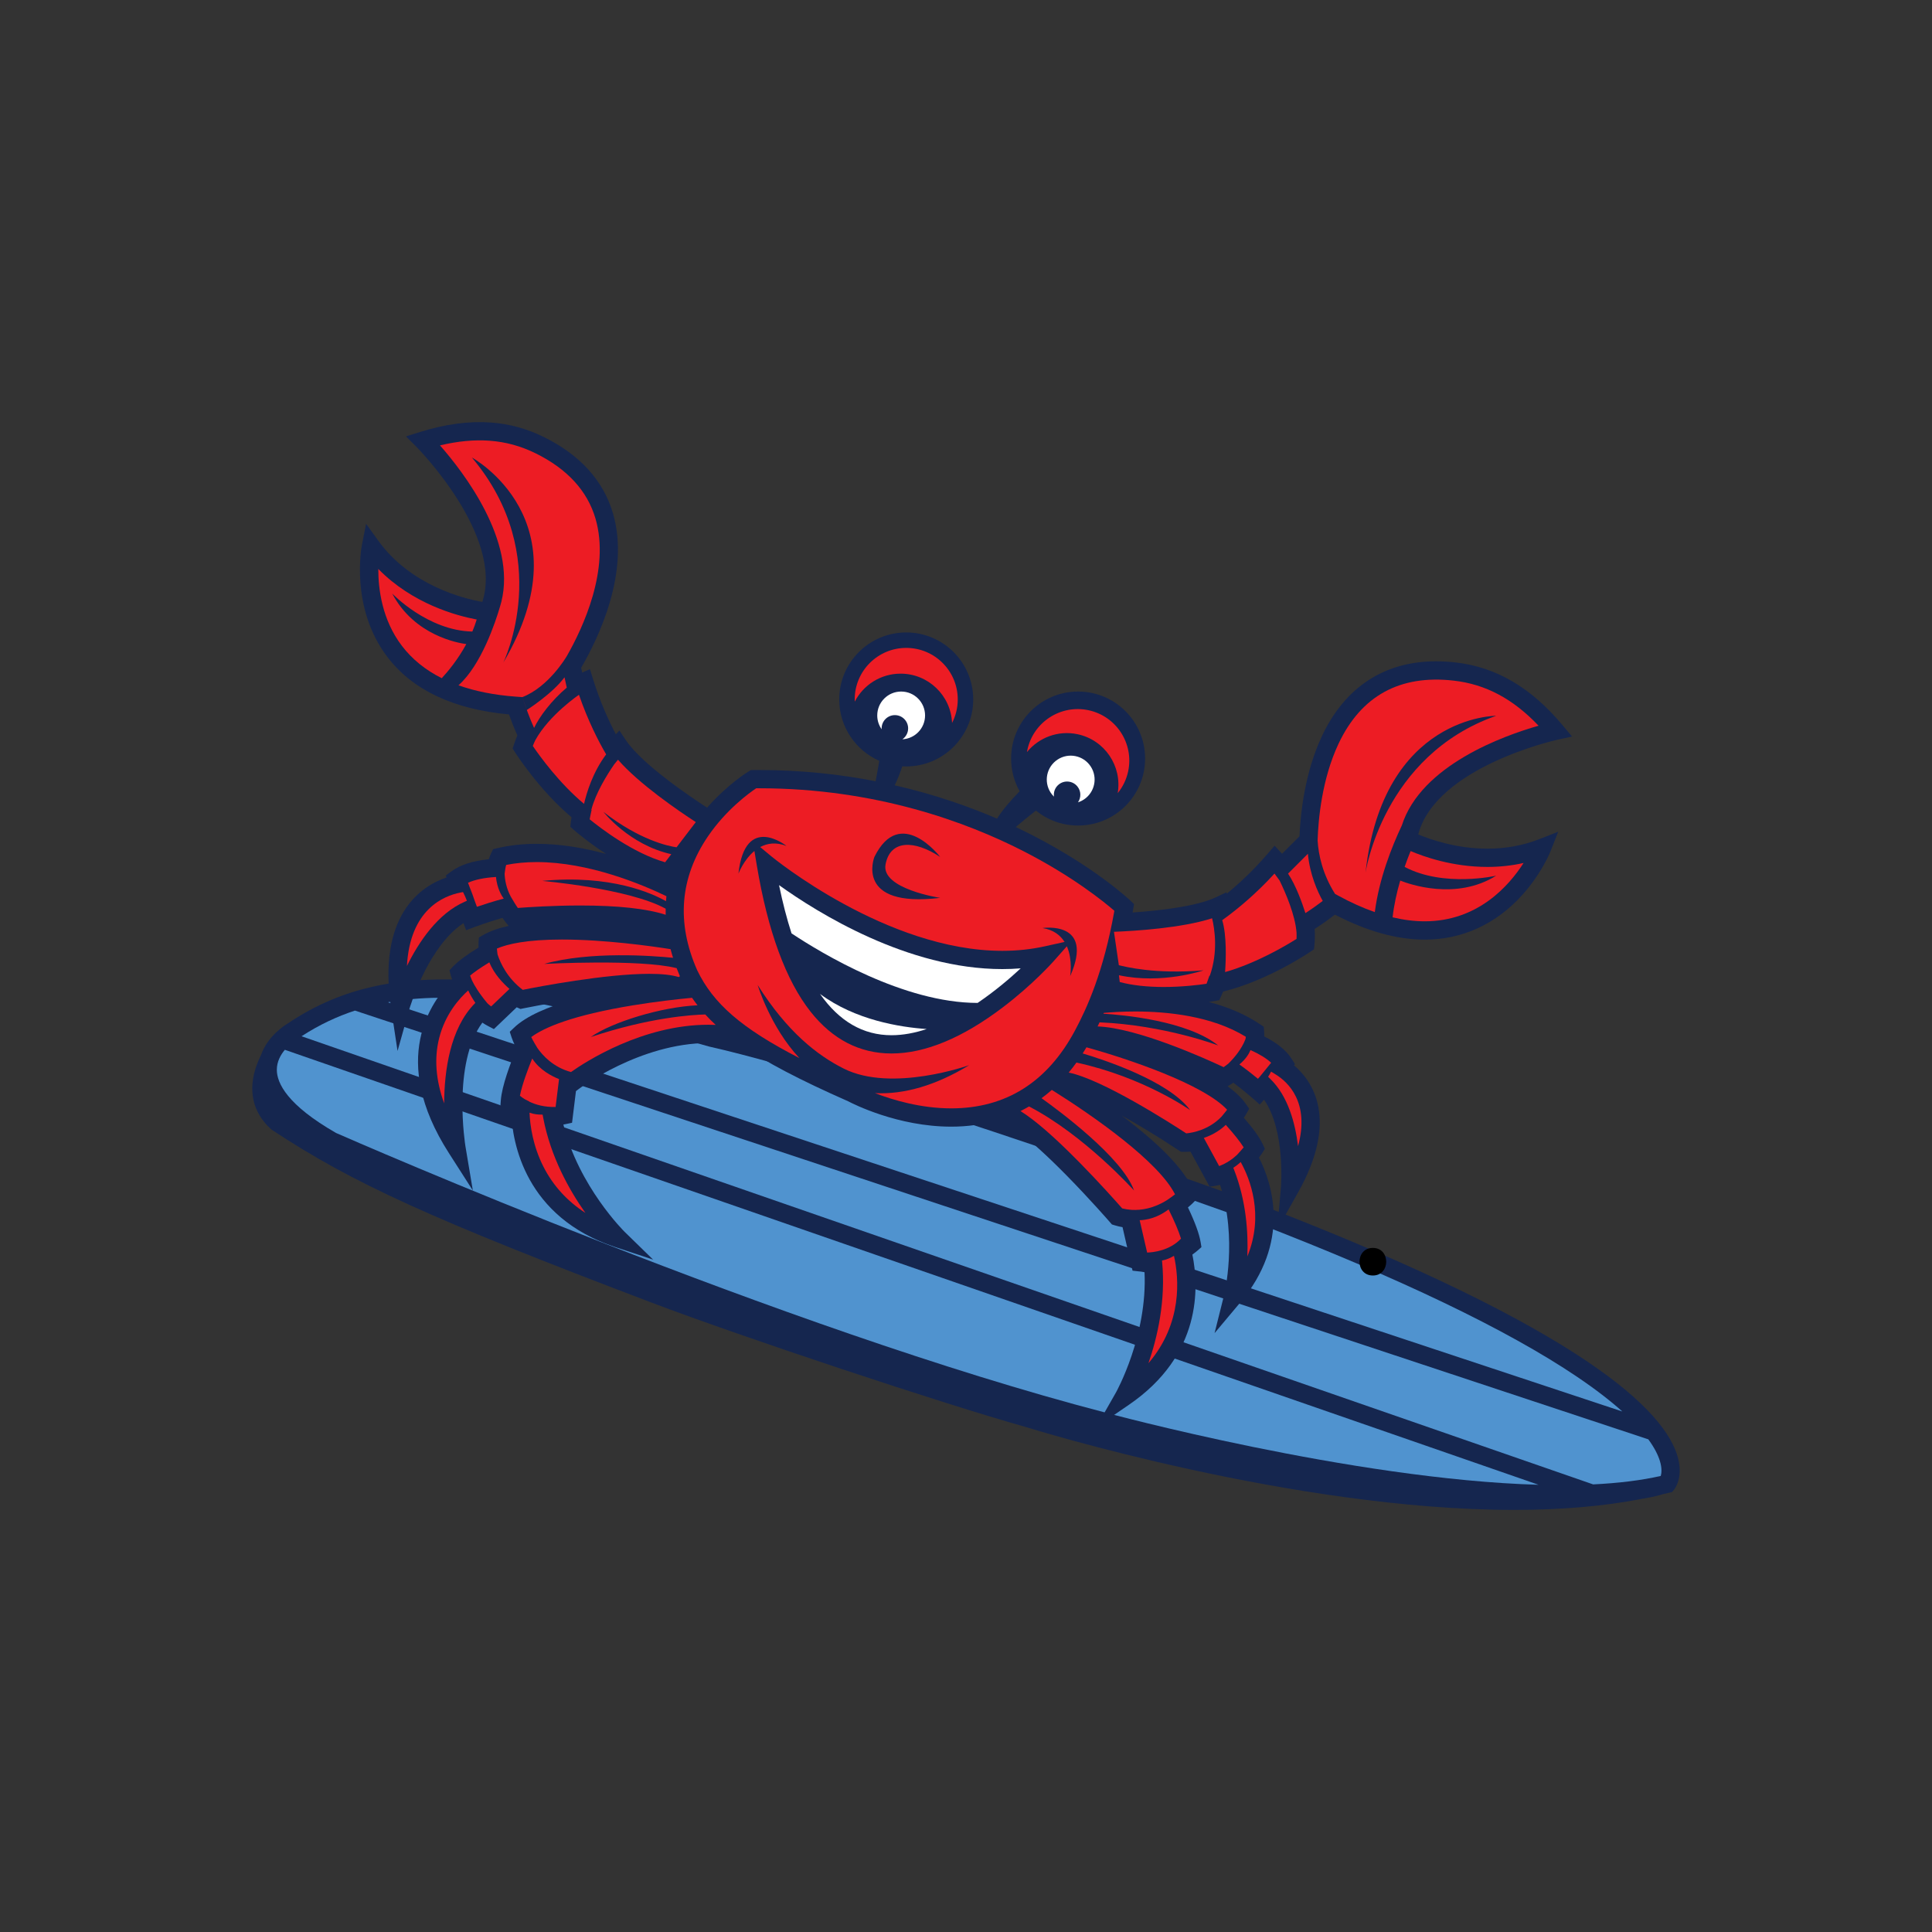 <?xml version="1.0" encoding="utf-8"?>
<!-- Generator: Adobe Illustrator 16.0.0, SVG Export Plug-In . SVG Version: 6.00 Build 0)  -->
<!DOCTYPE svg PUBLIC "-//W3C//DTD SVG 1.1 Tiny//EN" "http://www.w3.org/Graphics/SVG/1.1/DTD/svg11-tiny.dtd">
<svg version="1.1" baseProfile="tiny" id="Layer_1" xmlns="http://www.w3.org/2000/svg" xmlns:xlink="http://www.w3.org/1999/xlink"
	 x="0px" y="0px" width="350px" height="350px" viewBox="0 0 350 350" overflow="scroll" xml:space="preserve">
<rect x="0" y="0" width="350" height="350" fill="#333333" stroke="none"/>
<g>
	<g>
		<path fill="#15264F" d="M303.981,264.103c-2.243-8.477-17.142-23.292-75.382-45.739l-0.031-0.012
			c-0.702-0.254-70.437-25.448-99.321-31.974c-1.752-0.504-29.787-8.519-36.865-8.61c-1.481-0.02-3.04-0.083-4.69-0.15
			c-2.231-0.091-4.539-0.185-6.979-0.185c-7.833,0-18.163,0.911-28.638,8.015c-0.513,0.307-3.603,2.27-4.779,5.663
			c-0.274,0.547-0.536,1.136-0.763,1.757c-1.681,4.576-0.805,8.608,2.53,11.66l0.096,0.088l0.109,0.072
			c14.649,9.676,28.801,16.113,68.824,31.31c16.348,6.207,53.046,18.406,67.736,22.516c1.374,0.43,48.479,15.02,88.47,15.02
			c8.546,0,16.284-0.666,22.999-1.979c2.284-0.365,3.501-0.729,3.892-0.858c0.406-0.088,0.806-0.179,1.196-0.274l0.537-0.131
			l0.351-0.429C303.448,269.648,304.933,267.695,303.981,264.103z"/>
		<path fill="#5093CF" d="M50.151,193.813c0.009,2.42,1.884,6.368,10.747,11.444c2.912,1.28,80.915,35.431,139.226,50.612
			c0.48,0.132,44.83,12.153,78.604,13.114L51.602,190.181C50.828,191.107,50.146,192.342,50.151,193.813z"/>
		<path fill="#5093CF" d="M300.691,264.63c-0.321-1.033-0.944-2.325-2.082-3.879l-234.31-77.674
			c-3.156,1.039-6.409,2.527-9.673,4.65l233.988,81.184c4.649-0.226,8.754-0.736,12.247-1.53
			C301.005,266.896,301.116,265.995,300.691,264.63z"/>
		<path fill="#5093CF" d="M285.693,249.413c-12.601-8.504-32.202-17.91-58.267-27.956c-1.372-0.496-70.442-25.431-98.954-31.862
			c0,0-29.422-8.432-36.133-8.52c-1.528-0.021-3.108-0.084-4.782-0.152c-2.198-0.09-4.471-0.182-6.844-0.182
			c-3.119,0-6.656,0.153-10.438,0.831l223.627,74.133C291.816,253.833,289.136,251.738,285.693,249.413z"/>
	</g>
	<g>
		<path fill="#15264F" d="M269.461,153.745c-5.666,0-10.449-1.703-12.537-2.581c3.22-12.237,24.966-17.101,25.191-17.149l2.676-0.58
			l-1.757-2.1c-5.682-6.785-11.998-10.488-19.311-11.322c-1.224-0.14-2.428-0.21-3.581-0.21c-9.326,0-16.46,4.663-20.631,13.485
			c-3.12,6.602-3.915,14.008-4.097,18.22l-3.155,3.158c-0.057-0.064-0.09-0.1-0.097-0.105l-1.259-1.357l-1.207,1.406
			c-2.675,3.117-5.314,5.54-7.456,7.29l-0.056-0.256l-1.89,0.896c-3.562,1.689-10.354,2.438-15.112,2.765
			c0.037-0.217,0.075-0.432,0.113-0.652l0.146-0.867l-0.637-0.606c-0.257-0.244-6.408-6.039-17.811-11.888
			c-0.941-0.483-1.937-0.974-2.983-1.468c1.043-0.883,2.298-1.92,3.654-2.982c2.087,1.695,4.747,2.712,7.645,2.712
			c6.704,0,12.138-5.434,12.138-12.137c0-6.703-5.434-12.137-12.138-12.137c-6.702,0-12.137,5.434-12.137,12.137
			c0,2.154,0.563,4.175,1.548,5.929c-1.569,1.602-3.078,3.337-4.097,4.953c-5.193-2.229-11.412-4.405-18.538-6.037
			c0.505-1.033,0.963-2.212,1.374-3.438c0.235,0.014,0.472,0.022,0.711,0.022c6.702,0,12.137-5.434,12.137-12.137
			s-5.435-12.137-12.137-12.137c-6.703,0-12.137,5.434-12.137,12.137c0,4.968,2.986,9.237,7.261,11.115
			c-0.231,1.389-0.466,2.658-0.671,3.704c-6.4-1.249-13.459-2.034-21.105-2.034c-0.346,0-0.688,0.002-1.037,0.005l-0.455,0.004
			l-0.389,0.236c-0.188,0.115-3.857,2.371-7.537,6.576c-3.209-2.081-11.823-7.902-14.727-12.238l-1.165-1.737l-0.639,0.689
			c-1.32-2.504-2.867-5.908-4.147-10.034l-0.549-1.771l-1.407,0.62l-0.188-0.87c3.05-5.224,8.92-17.25,5.767-27.978
			c-1.743-5.934-5.958-10.585-12.524-13.826c-3.08-1.52-6.214-2.38-9.583-2.628c-3.932-0.291-8.233,0.281-12.783,1.697l-2.612,0.814
			l1.934,1.935c0.164,0.164,15.815,16.022,11.901,28.054c-3.378-0.599-12.972-2.962-18.833-11.07l-2.223-3.075l-0.741,3.721
			c-0.092,0.464-2.186,11.479,4.583,20.378c4.563,5.998,11.976,9.503,22.042,10.424c0.355,0.994,0.885,2.39,1.522,3.805
			c-0.235,0.54-0.442,1.087-0.62,1.636l-0.238,0.738l0.416,0.655c0.183,0.289,4.39,6.869,10.246,11.791
			c-0.048,0.302-0.088,0.597-0.119,0.889l-0.089,0.851l0.641,0.565c0.181,0.159,2.498,2.179,5.832,4.341
			c-3.895-1.059-8.218-1.827-12.567-1.827c-2.52,0-4.919,0.264-7.132,0.786l-0.772,0.182l-0.342,0.717
			c-0.17,0.357-0.315,0.728-0.433,1.108c-2.925,0.293-5.206,1.034-6.787,2.205l-0.998,0.739l0.13,0.352
			c-4.552,1.549-12.616,6.733-10.025,23.844l1.149,7.593l2.079-7.393c0.009-0.033,0.962-3.385,2.899-7.153
			c1.496-2.91,3.847-6.567,6.964-8.609l0.474,1.279l1.556-0.584c0.026-0.01,2.358-0.883,5.033-1.647
			c0.421,0.609,0.725,0.973,0.744,0.995l0.385,0.457c-1.863,0.404-3.404,0.955-4.633,1.659l-0.763,0.438l-0.064,0.879
			c-0.003,0.055-0.025,0.4-0.004,0.945c-2.14,1.308-3.695,2.467-4.631,3.451l-0.63,0.664l0.227,0.888
			c0.006,0.021,0.097,0.373,0.289,0.928c-3.84,3.781-11.484,14.329-0.649,31.264l4.364,6.819l-1.338-7.984
			c-0.026-0.157-2.437-15.026,3.062-22.426c0.339,0.23,0.687,0.439,1.04,0.622l1.049,0.545l4.135-3.951
			c0.063,0.029,0.126,0.059,0.189,0.087l0.49,0.221l0.525-0.109c0.076-0.016,4.12-0.85,9.172-1.626
			c-4.583,1.288-8.627,2.97-10.889,5.151l-0.745,0.718l0.32,0.984c0.034,0.105,0.308,0.921,0.911,2.056
			c-1.103,2.629-2.656,6.729-2.853,9.377l-0.068,0.912l0.737,0.543c0.025,0.018,0.471,0.345,1.212,0.774
			c0.22,5.391,2.469,18.929,18.889,24.367l6.817,2.257l-5.142-5.013c-0.086-0.085-8.295-8.189-11.114-19.454
			c0.14-0.023,0.279-0.05,0.417-0.078l1.156-0.244l0.707-5.734l0.47-0.359c0.11-0.084,11.078-8.354,23.532-8.354
			c0.74,0,4.988,0.171,5.71,0.229v-0.001c4.656,3.248,10.938,6.507,19.588,10.321c0.851,0.448,8.989,4.602,18.687,4.602l0,0
			c2.967,0,5.769-0.399,8.39-1.182l0.045,0.103l0.698,0.228c1.226,0.401,4.378,2.187,11.722,9.644
			c4.281,4.348,7.903,8.522,7.94,8.564l0.311,0.358l0.453,0.14c0.48,0.147,0.972,0.267,1.471,0.354l1.814,7.878l1.158,0.136
			c0.331,0.039,0.671,0.062,1.012,0.066c0.564,11.563-5.106,21.748-5.2,21.914l-3.553,6.236l5.923-4.052
			c13.206-9.033,12.704-21.314,11.5-27.209c0.589-0.427,0.936-0.732,0.955-0.751l0.687-0.606l-0.15-0.902
			c-0.249-1.505-1.02-3.616-2.293-6.287c0.489-0.404,0.773-0.687,0.821-0.733l0.723-0.729l-0.331-0.972
			c-1.301-3.813-5.75-8.592-13.234-14.223c2.924,1.61,6.38,3.688,10.346,6.31l0.396,0.263l0.475,0.012
			c0.426,0.011,0.84-0.003,1.259-0.039l3.467,6.358l1.151-0.181c0.249-0.039,0.497-0.089,0.746-0.15
			c3.19,9.761,0.771,19.786,0.744,19.892l-1.741,6.961l4.613-5.498c9.207-10.969,5.898-21.441,3.427-26.313
			c0.354-0.45,0.553-0.754,0.584-0.804l0.495-0.769l-0.387-0.828c-0.573-1.229-1.725-2.843-3.429-4.806
			c0.282-0.412,0.437-0.684,0.463-0.732l0.502-0.896l-0.582-0.847c-0.768-1.119-1.919-2.201-3.329-3.235l0.206-0.115
			c0.021-0.011,0.347-0.194,0.835-0.525c1.927,1.441,3.526,2.845,3.545,2.861l1.249,1.098l0.766-0.88
			c3.89,5.566,3.077,15.712,3.063,15.875l-0.671,7.649l3.761-6.694c7.485-13.319,2.609-20.229-0.729-23.062l0.186-0.213
			l-0.672-1.045c-0.948-1.475-2.597-2.809-4.907-3.975c0.015-0.32,0.009-0.641-0.019-0.959l-0.064-0.791l-0.659-0.443
			c-2.822-1.904-6.035-3.189-9.294-4.046c0.631-0.094,1.009-0.163,1.058-0.173l0.842-0.156l0.357-0.776
			c0.118-0.254,0.23-0.515,0.339-0.784c8-1.945,15.498-7,15.824-7.222l0.642-0.436l0.074-0.771c0.094-0.949,0.106-1.924,0.04-2.911
			c1.429-0.908,2.762-1.889,3.676-2.591c5.766,3.004,11.236,4.527,16.272,4.527c6.756,0,12.845-2.776,17.605-8.027
			c3.556-3.921,5.116-7.825,5.182-7.99l1.39-3.529l-3.531,1.382C275.874,153.174,272.747,153.745,269.461,153.745z M123.168,176.848
			c-0.006,0.007-0.037-0.069-0.084-0.206C123.114,176.711,123.139,176.779,123.168,176.848z M128.678,184.732
			c0.313,0.314,0.634,0.627,0.97,0.938C129.536,185.666,129.167,185.29,128.678,184.732z M196.826,189.728
			c-0.086,0.144-0.185,0.303-0.291,0.472C196.632,190.041,196.731,189.888,196.826,189.728z"/>
		<g>
			<path fill="#ED1C24" d="M214.021,224.635c0.001-0.001,0.002-0.001,0.003-0.002c-0.011-0.041-0.026-0.086-0.039-0.127
				L214.021,224.635z"/>
			<path fill="#ED1C24" d="M213.95,224.393c-0.412-1.347-1.183-3.171-2.248-5.304c-1.096,0.838-2.915,1.883-5.238,1.964l1.351,5.86
				C208.869,226.881,211.876,226.588,213.95,224.393z"/>
			<path fill="#ED1C24" d="M210.507,228.358l0.011,0.108c0.708,7.127-0.838,13.782-2.471,18.504
				c6.232-7.295,5.532-15.432,4.63-19.47C212.071,227.866,211.334,228.2,210.507,228.358z"/>
			<path fill="#ED1C24" d="M204.836,219.162l0.267,0.021c1.626,0.078,3.867-0.231,6.328-1.781l0.748-0.523
				c0.26-0.182,0.492-0.354,0.689-0.511c-2.979-5.932-14.746-14.187-22.319-18.922c-0.604,0.533-1.228,1.033-1.867,1.504
				c3.098,2.208,14.613,10.719,16.761,16.718c0,0-8.989-10.033-19.022-15.22l0.007-0.01c-0.509,0.299-1.026,0.581-1.554,0.843
				c2.631,1.636,6.155,4.707,10.681,9.303c3.601,3.657,6.743,7.194,7.741,8.33C203.797,219.039,204.313,219.123,204.836,219.162z"/>
		</g>
		<g>
			<path fill="#ED1C24" d="M221.291,202.288l0.631-0.769c0.142-0.173,0.27-0.335,0.381-0.485c-4.404-4.7-18.15-9.268-25.477-11.307
				c-0.224,0.379-0.454,0.75-0.688,1.115c3.64,1.082,15.579,4.956,19.464,10.263c0,0-8.393-5.965-20.592-8.612
				c-0.455,0.628-0.921,1.237-1.406,1.815c6.054,1.213,18.401,9.12,21.297,11.014C216.07,205.211,218.991,204.692,221.291,202.288z"
				/>
			<path fill="#ED1C24" d="M224.764,210.512c-0.426,0.404-0.903,0.759-1.339,1.048l0.154,0.395
				c2.175,5.584,2.563,11.287,2.388,15.665C229.057,220.068,226.435,213.529,224.764,210.512z"/>
			<path fill="#ED1C24" d="M224.854,208.378c0.168-0.188,0.318-0.363,0.447-0.522c-0.665-1.058-1.782-2.465-3.239-4.074
				c-0.786,0.754-2.078,1.72-3.977,2.368l2.778,5.096c1.4-0.526,2.478-1.32,3.243-2.037L224.854,208.378z"/>
		</g>
		<g>
			<path fill="#ED1C24" d="M236.934,154.669l-3.591,3.595c1.42,2.127,2.553,5.299,3.144,7.155c1.192-0.765,2.313-1.581,3.138-2.208
				C238.689,161.531,237.297,158.469,236.934,154.669z"/>
			<path fill="#ED1C24" d="M219.088,176.777l0.083-0.018c1.523-4.315,0.876-8.467,0.412-10.404
				c-5.539,1.786-14.059,2.304-17.778,2.449l0.885,6.055c1.12,0.256,6.462,1.665,15.33,0.931c0,0-7.43,2.576-15.312,0.885
				l0.141,1.228c2.229,0.597,4.91,0.898,7.984,0.898c3.362,0,6.332-0.371,7.74-0.581c0.069-0.181,0.139-0.368,0.207-0.563
				L219.088,176.777z"/>
			<path fill="#ED1C24" d="M231.817,159.527l-0.931-1.271c-3.357,3.67-6.558,6.298-8.756,7.918l-0.713,0.525
				c0.838,2.76,0.674,7.188,0.521,9.4c5.715-1.626,11.106-4.849,12.942-6.011c0.016-0.389,0.015-0.782-0.002-1.18
				C234.626,165.778,232.958,161.879,231.817,159.527z"/>
			<path fill="#ED1C24" d="M255.545,154.178c-0.37,0.909-0.736,1.868-1.084,2.869c7.122,3.771,16.579,1.594,16.579,1.594
				c-7.289,4.558-15.803,1.512-17.374,0.883c-0.628,2.141-1.13,4.397-1.382,6.658c2.013,0.478,3.958,0.721,5.823,0.721
				c9.616,0,15.271-6.446,17.903-10.566c-2.104,0.476-4.296,0.716-6.55,0.716C263.105,157.054,257.862,155.168,255.545,154.178z"/>
			<path fill="#ED1C24" d="M253.954,149.539c3.499-10.955,18.537-16.293,24.772-18.067c-4.658-4.899-9.598-7.512-15.378-8.17
				c-9.721-1.107-16.746,2.73-20.846,11.401c-3.03,6.412-3.686,13.745-3.805,17.554c0.165,2.672,0.918,6.113,3.156,9.681l0.603,0.33
				c2.264,1.238,4.468,2.226,6.604,2.97C249.827,159.248,252.093,153.479,253.954,149.539z M271.04,129.672
				c-20.54,7.221-23.657,28.408-23.657,28.408C250.5,129.611,271.04,129.672,271.04,129.672z"/>
		</g>
		<g>
			<path fill="#ED1C24" d="M102.697,118.833c2.877-5.043,7.885-15.69,5.177-24.904c-1.473-5.01-5.112-8.977-10.815-11.792
				c-2.69-1.328-5.426-2.079-8.362-2.295c-2.781-0.206-5.795,0.079-8.988,0.847c4.247,4.825,13.859,17.268,11.125,28.298l0,0
				c0,0-0.002,0.012-0.009,0.035c-0.075,0.3-0.158,0.6-0.251,0.897c-0.79,2.697-3.367,10.548-7.516,14.228
				c3.012,1.076,6.466,1.767,10.365,2.055l1.213,0.087C99.354,124.447,102.498,119.174,102.697,118.833z M91.175,120.047
				c0,0,9.415-19.245-5.694-37.167C85.481,82.88,106.354,94.24,91.175,120.047z"/>
			<path fill="#ED1C24" d="M84.476,116.68c-1.439-0.183-9.396-1.522-13.424-9.156c0,0,6.408,6.723,14.517,6.887
				c0.295-0.7,0.563-1.428,0.793-2.182c-3.628-0.676-11.611-2.816-17.827-9.157c-0.011,3.626,0.675,9.217,4.287,13.947
				c1.842,2.412,4.252,4.359,7.207,5.842C81.177,121.62,82.968,119.461,84.476,116.68z"/>
			<path fill="#ED1C24" d="M102.674,124.568l-0.404-1.868c-2.254,3.021-6.832,5.917-6.832,5.917l-0.801-2.328l0.35,1.044
				c0.259,0.772,0.914,2.645,1.764,4.538C97.789,129.738,99.871,126.951,102.674,124.568z"/>
			<path fill="#ED1C24" d="M109.331,147.093c6.579,5.125,11.768,6.194,13.232,6.404l3.487-4.568
				c-3.143-2.044-10.272-6.906-14.096-11.3l-0.692,0.847c-1.282,1.864-3.35,5.186-4.135,8.215l0.046,0.036l-0.212,1.001
				c-0.051,0.241-0.096,0.474-0.134,0.699c1.951,1.593,7.855,6.131,13.667,7.781l1.118-1.464
				C113.985,153.052,109.331,147.093,109.331,147.093z"/>
			<path fill="#ED1C24" d="M109.808,136.665c-1.388-2.376-3.291-6.071-4.922-10.798c0,0-5.385,3.63-7.92,8.245
				c-0.162,0.339-0.311,0.682-0.444,1.027c1.207,1.771,4.79,6.751,9.284,10.49C106.259,143.652,107.375,139.91,109.808,136.665z"/>
		</g>
		<path fill="#ED1C24" d="M163.151,122.038c5.021,0,9.114,3.964,9.324,8.932c0.658-1.278,1.031-2.726,1.031-4.262
			c0-5.155-4.179-9.334-9.334-9.334s-9.334,4.179-9.334,9.334c0,0.135,0.003,0.269,0.009,0.402
			C156.397,124.099,159.533,122.038,163.151,122.038z"/>
		<path fill="#ED1C24" d="M195.218,133.012c4.911,1.044,8.09,5.772,7.264,10.676c0.908-1.114,1.575-2.453,1.895-3.955
			c1.072-5.042-2.147-10-7.19-11.071c-5.042-1.072-9.999,2.147-11.071,7.189c-0.027,0.132-0.05,0.264-0.073,0.396
			C188.182,133.623,191.678,132.259,195.218,133.012z"/>
		<path fill="#FFFFFF" d="M163.253,125.279c-2.392,0-4.332,1.939-4.332,4.332c0,0.935,0.299,1.798,0.803,2.506
			c-0.004-0.055-0.009-0.109-0.009-0.165c0-1.326,1.076-2.401,2.401-2.401c1.325,0,2.401,1.075,2.401,2.401
			c0,0.822-0.414,1.546-1.044,1.979c2.29-0.115,4.112-2.003,4.112-4.321C167.585,127.219,165.646,125.279,163.253,125.279z"/>
		<g>
			<path fill="#FFFFFF" d="M177.103,181.689c3.115-2.109,5.827-4.422,7.809-6.264c-1.099,0.09-2.215,0.135-3.341,0.135
				c-17.148,0-33.497-10.231-40.439-15.211c0.656,3.195,1.412,6.104,2.263,8.74C148.871,172.728,163.715,181.687,177.103,181.689z"
				/>
			<path fill="#FFFFFF" d="M148.555,180.061c3.486,4.972,7.81,7.479,12.952,7.479c2.121,0,4.267-0.422,6.375-1.121
				C163.037,186.089,154.93,184.794,148.555,180.061z"/>
		</g>
		<g>
			<path fill="#ED1C24" d="M84.82,179.427c-1.558,1.393-4.158,4.259-5.26,8.633c-0.924,3.66-0.618,7.617,0.904,11.825
				c0.028-5.892,1.057-13.511,5.525-18.076l0.127-0.13C85.705,181.069,85.18,180.229,84.82,179.427z"/>
			<path fill="#ED1C24" d="M88.647,174.339c-1.715,1.037-2.802,1.824-3.486,2.398c0.072,0.197,0.158,0.42,0.259,0.662l0.09,0.216
				c0.394,0.832,1.197,2.235,2.79,4.143c0.22,0.205,0.446,0.395,0.676,0.567l3.32-3.173
				C91.14,178.148,89.513,176.461,88.647,174.339z"/>
			<path fill="#ED1C24" d="M98.588,174.622c8.348-2.339,19.69-1.474,23.343-1.107c-0.165-0.528-0.32-1.052-0.452-1.569
				c-3.42-0.539-11.906-1.74-19.664-1.74c-6.389,0-9.89,0.814-11.796,1.636c0.011,0.154,0.026,0.323,0.049,0.506l0.066,0.549
				c0.55,1.675,1.803,4.315,4.563,6.422c2.765-0.555,14.934-2.9,22.926-2.9c2.294,0,4.054,0.192,5.346,0.589
				c0.065-0.043,0.133-0.098,0.2-0.16c-0.211-0.491-0.405-0.976-0.589-1.457C115.9,173.701,98.588,174.622,98.588,174.622z"/>
		</g>
		<g>
			<path fill="#ED1C24" d="M83.881,161.606l-0.484,0.094c-3.001,0.583-9.12,3.035-9.677,13.293
				c2.152-4.363,5.59-9.505,10.475-11.638l0.388-0.169C84.395,162.685,84.159,162.131,83.881,161.606z"/>
			<path fill="#ED1C24" d="M120.594,164.62c-6.678-3.671-22.369-5.036-22.369-5.036c12.433-1.192,19.944,2.264,22.426,3.674
				c0.022-0.304,0.047-0.606,0.079-0.904c-4.458-2.151-14.068-6.181-23.496-6.181c-1.947,0-3.804,0.173-5.535,0.517
				c-0.073,0.245-0.128,0.498-0.165,0.756l-0.121,0.844c0.053,1.158,0.315,2.648,1.131,4.162l0.637,1.065
				c0.228,0.381,0.446,0.71,0.629,0.97c1.863-0.146,6.305-0.447,11.311-0.447c6.844,0,12.02,0.565,15.473,1.681
				C120.585,165.349,120.587,164.983,120.594,164.62z"/>
			<path fill="#ED1C24" d="M89.853,158.874c-2.096,0.126-3.819,0.481-5.067,1.044l0.355,0.956c0.261,0.631,0.562,1.414,0.823,2.225
				l0.434,1.175c1.217-0.417,3.003-0.997,4.86-1.486C90.862,162.261,90.052,160.95,89.853,158.874z"/>
		</g>
		<g>
			<path fill="#ED1C24" d="M95.054,199.123l0.849,0.435v0.025c1.126,0.534,2.706,1.001,4.751,0.959l0.622-5.055
				c-1.276-0.507-3.544-1.649-4.855-3.73c-0.73,1.786-1.819,4.646-2.233,6.749C94.396,198.679,94.684,198.895,95.054,199.123z"/>
			<path fill="#ED1C24" d="M98.299,201.923c-0.707,0.023-1.534-0.051-2.374-0.349c0.103,2.335,0.614,6.04,2.542,9.818
				c1.739,3.408,4.277,6.195,7.583,8.336c-2.902-4.099-6.287-10.11-7.641-17.221L98.299,201.923z"/>
			<path fill="#ED1C24" d="M127.769,183.782c-2.335,0.054-10.061,0.516-20.754,4.089c3.863-2.723,12.836-5.464,19.349-5.752
				c-0.347-0.447-0.679-0.898-0.992-1.359c-2.735,0.26-6.609,0.694-10.7,1.364c-10.976,1.798-16.074,4.009-18.431,5.747
				c0.156,0.326,0.356,0.713,0.608,1.134l0.433,0.727l-0.006,0.014c1.053,1.536,2.989,3.594,6.159,4.467
				c2.631-1.861,12.943-8.572,24.911-8.572c0.436,0,0.871,0.012,1.304,0.03C128.975,185.049,128.351,184.421,127.769,183.782z"/>
		</g>
		<path fill="#FFFFFF" d="M197.338,138.505c-1.503-1.862-4.23-2.153-6.092-0.651c-1.862,1.503-2.154,4.23-0.651,6.092
			c0.108,0.133,0.225,0.256,0.343,0.374c-0.113-0.809,0.185-1.655,0.868-2.205c1.03-0.833,2.542-0.672,3.375,0.36
			c0.686,0.848,0.696,2.02,0.105,2.873c0.495-0.158,0.972-0.405,1.401-0.751C198.548,143.094,198.841,140.366,197.338,138.505z"/>
		<path fill="#ED1C24" d="M185.367,154.175c-10.146-5.188-26.683-11.372-47.846-11.372c-0.177,0-0.351,0-0.527,0.001
			c-1.245,0.836-5.438,3.861-8.732,8.697c-5.103,7.492-5.762,15.657-1.957,24.27c2.88,5.982,7.943,10.486,18.514,15.912
			c-5.288-5.645-7.559-13.236-7.559-13.236c5.356,8.495,10.825,12.753,15.606,15.148c8.737,4.377,22.72-0.634,22.72-0.634
			c-6.047,3.671-11.761,5.332-17.074,5.071c3.176,1.223,8.267,2.759,13.817,2.759c9.872,0,17.413-4.743,22.412-14.097
			c2.131-3.988,5.163-10.541,7.137-21.695C200.043,163.407,194.344,158.765,185.367,154.175z M158.404,155.244
			c4.682-9.505,11.917,0,11.917,0c-4.628-3.068-9.037-3.167-9.895,1.348c-0.846,4.448,9.895,6.065,9.895,6.065
			C154.714,164.539,158.404,155.244,158.404,155.244z M193.871,176.838c0,0,0.499-2.926-0.601-5.409l-2.412,2.72
			c-0.15,0.17-3.748,4.204-9.12,8.291c-7.334,5.579-14.141,8.408-20.231,8.408c-5.744,0-10.667-2.535-14.634-7.533
			c-4.487-5.656-7.778-14.605-9.78-26.602l-0.425-2.552c-1.964,1.621-2.894,4.118-2.894,4.118c1.205-11.054,8.704-5.028,8.704-5.028
			c-1.917-0.736-3.498-0.482-4.763,0.201l2.067,1.717c0.207,0.17,20.819,17.084,41.789,17.084c2.661,0,5.248-0.274,7.691-0.816
			l3.593-0.796c-0.755-1.205-1.99-2.197-3.994-2.517C188.86,168.124,198.37,166.669,193.871,176.838z"/>
		<g>
			<path fill="#ED1C24" d="M231.114,194.656l-0.847-0.523c-0.168,0.342-0.354,0.658-0.536,0.938l0.428,0.419
				c3.186,3.108,4.489,7.994,4.995,12.147C237.318,199.68,233.303,196.009,231.114,194.656z"/>
			<path fill="#ED1C24" d="M226.557,190.241l-0.016-0.007c-0.303,0.729-0.889,1.671-2.011,2.602c1.29,0.924,2.501,1.888,3.36,2.597
				l0.377-0.434l2.016-2.475C229.416,191.729,228.141,190.942,226.557,190.241z"/>
			<path fill="#ED1C24" d="M222.401,192.784l0.141-0.111c0.957-0.938,2.374-2.55,3.089-4.431c0.027-0.139,0.054-0.278,0.067-0.417
				c-6.121-3.773-14.217-4.584-20.035-4.584c-2.284,0-4.262,0.126-5.701,0.256c-0.021,0.05-0.042,0.097-0.063,0.146
				c3.402,0.207,15.121,1.234,20.793,5.754c0,0-9.677-3.685-21.5-4.191c-0.119,0.253-0.238,0.503-0.355,0.743
				c7.194,0.257,19.49,5.803,22.837,7.376C221.884,193.178,222.133,192.997,222.401,192.784z"/>
		</g>
		<g>
			<path d="M248.707,231.07c3.225,0,3.225-5,0-5S245.482,231.07,248.707,231.07L248.707,231.07z"/>
		</g>
	</g>
</g>
</svg>
